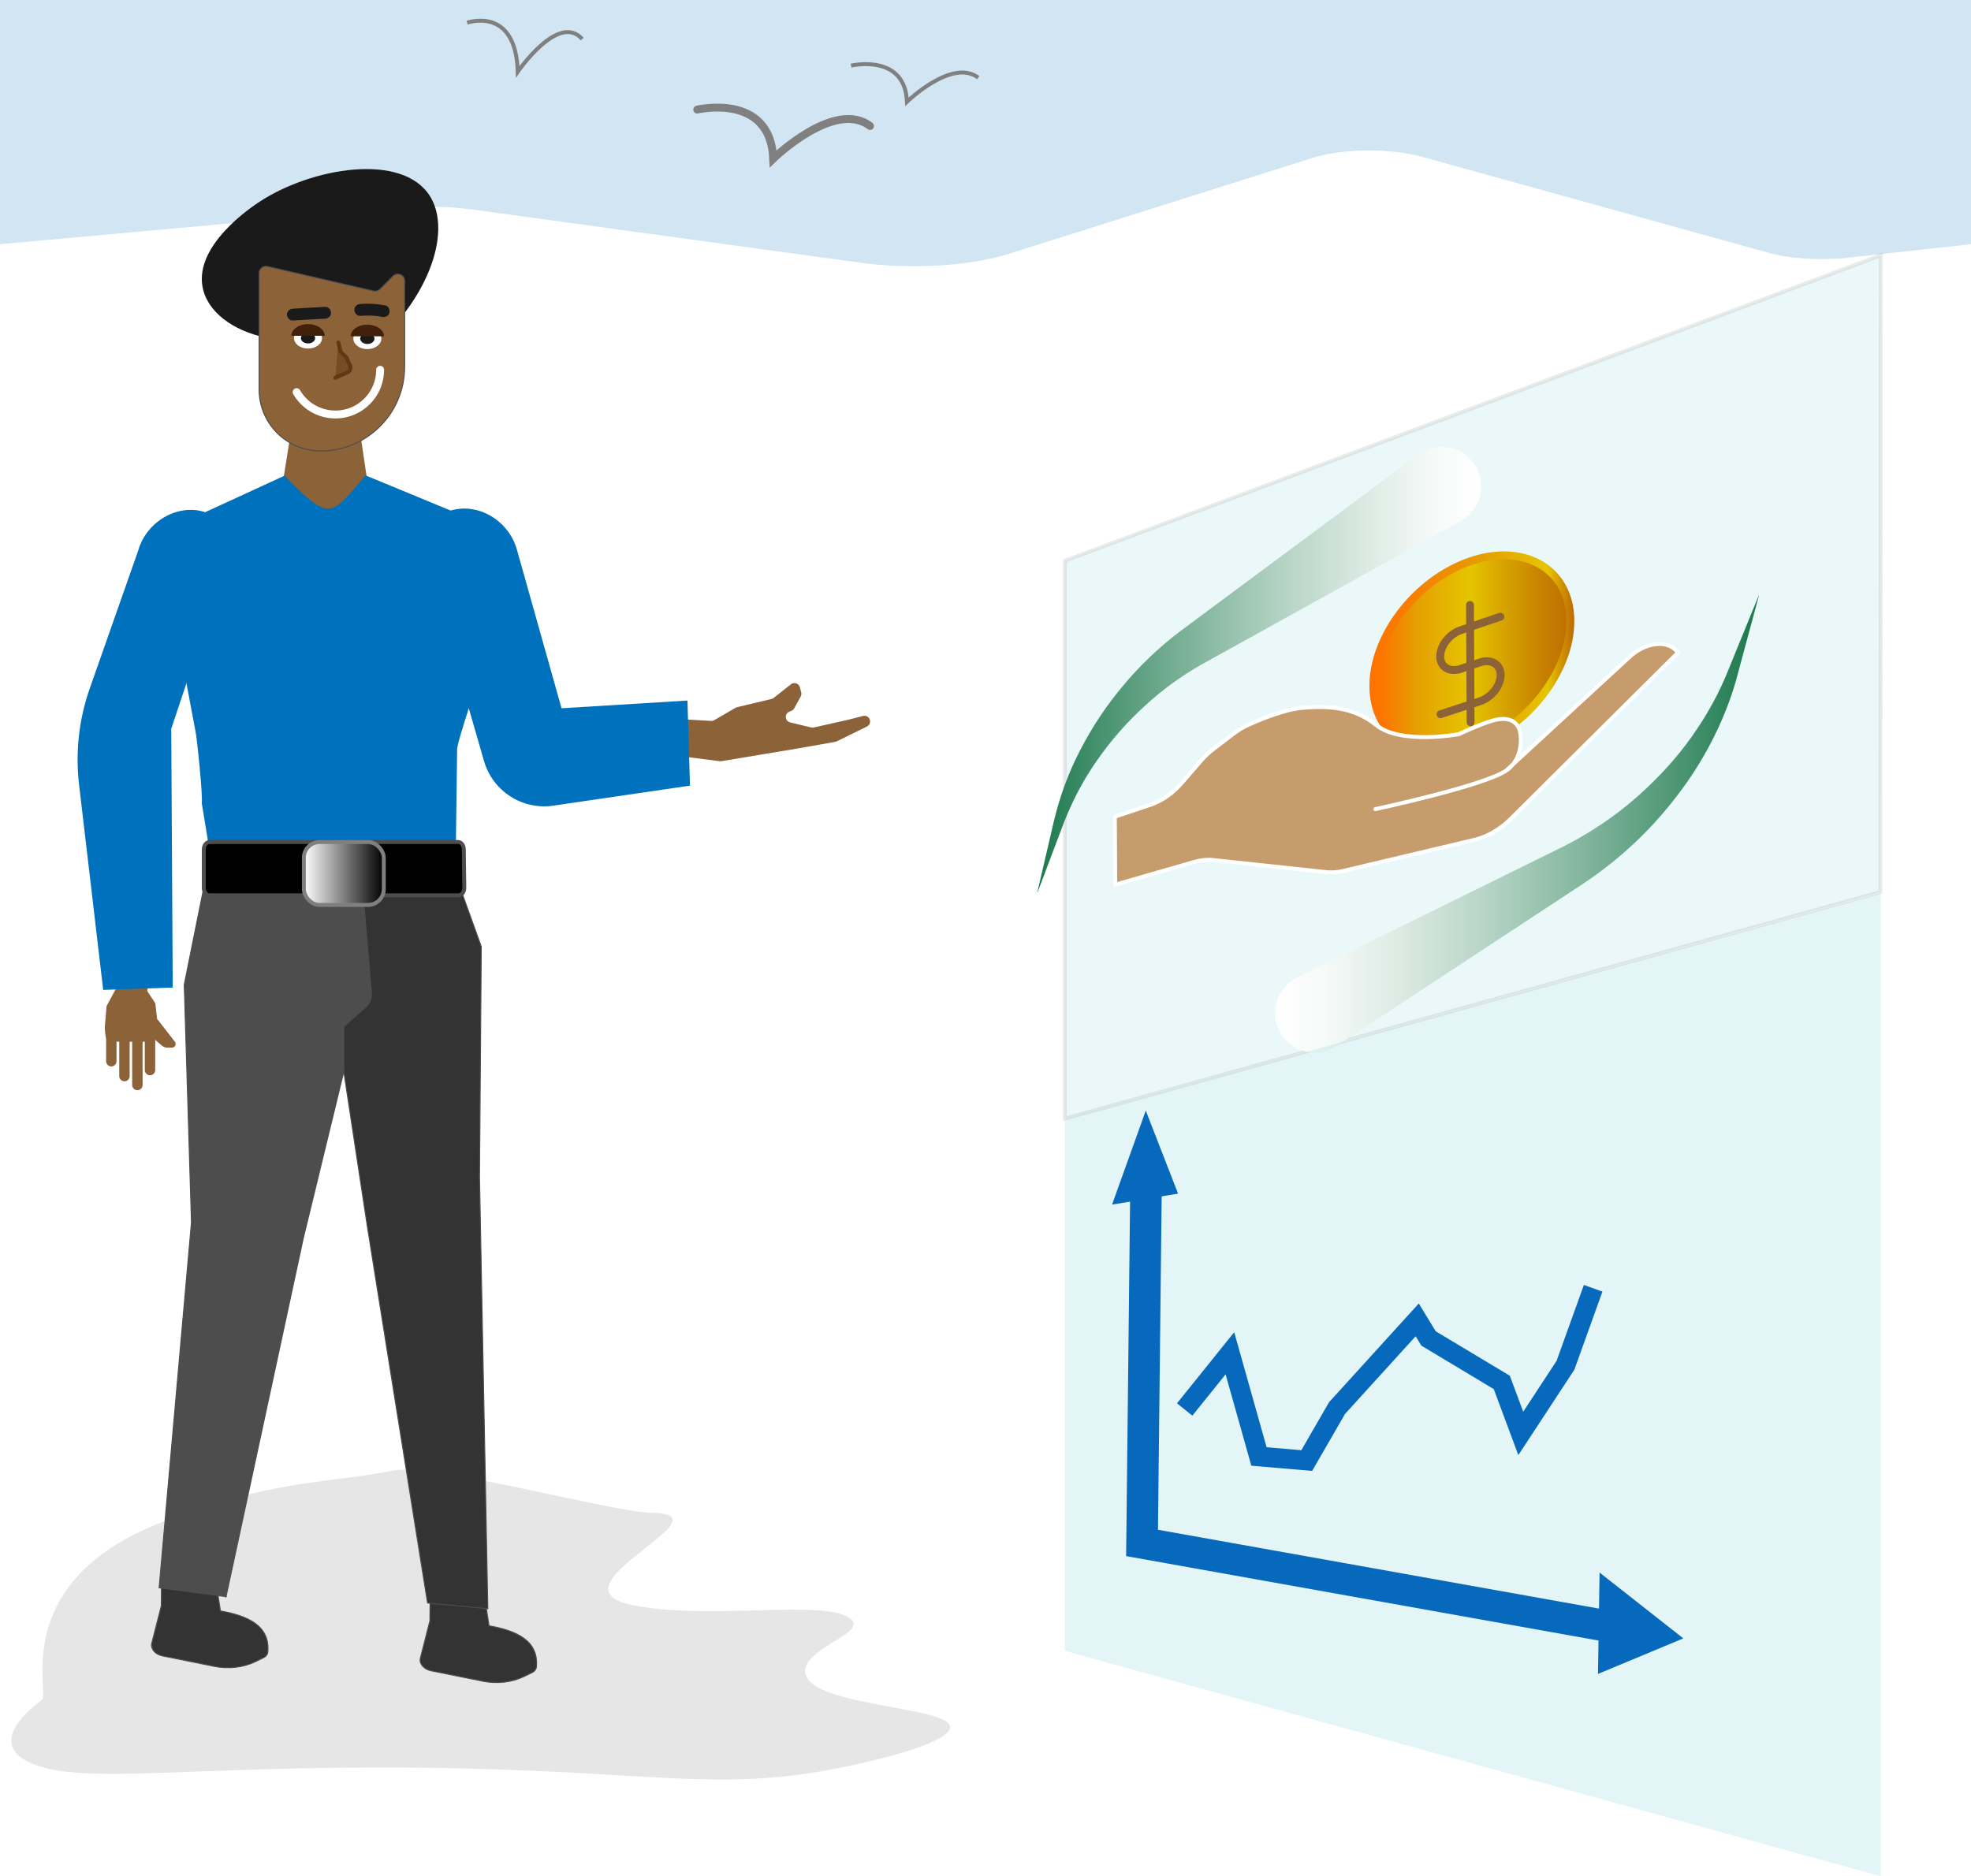 <?xml version="1.0" encoding="UTF-8"?>
<svg id="Layer_1" data-name="Layer 1" xmlns="http://www.w3.org/2000/svg" xmlns:xlink="http://www.w3.org/1999/xlink" viewBox="0 0 500 476.08">
  <defs>
    <style>
      .cls-1, .cls-2, .cls-3, .cls-4, .cls-5, .cls-6, .cls-7, .cls-8, .cls-9, .cls-10, .cls-11, .cls-12, .cls-13 {
        stroke-miterlimit: 10;
      }

      .cls-1, .cls-14, .cls-15, .cls-16, .cls-11 {
        stroke-linecap: round;
      }

      .cls-1, .cls-4, .cls-15, .cls-11 {
        stroke-width: 2px;
      }

      .cls-1, .cls-15, .cls-7, .cls-9, .cls-11, .cls-13 {
        fill: none;
      }

      .cls-1, .cls-7, .cls-12 {
        stroke: gray;
      }

      .cls-17 {
        fill: url(#linear-gradient-2);
      }

      .cls-18, .cls-6, .cls-10 {
        fill: #8c6239;
      }

      .cls-2 {
        fill: #333;
      }

      .cls-2, .cls-3, .cls-6 {
        stroke-width: .25px;
      }

      .cls-2, .cls-3, .cls-6, .cls-8 {
        stroke: #4d4d4d;
      }

      .cls-19 {
        fill: #fff;
      }

      .cls-3 {
        fill: #4d4d4d;
      }

      .cls-14 {
        fill: #c69c6d;
      }

      .cls-14, .cls-15, .cls-16 {
        stroke-linejoin: round;
      }

      .cls-14, .cls-11 {
        stroke: #fff;
      }

      .cls-4 {
        fill: url(#linear-gradient-3);
        stroke: url(#Gold_Dust);
      }

      .cls-5 {
        opacity: .13;
        stroke: #666;
      }

      .cls-5, .cls-20 {
        fill: #65c8d0;
      }

      .cls-15, .cls-10 {
        stroke: #8c6239;
      }

      .cls-21 {
        filter: url(#drop-shadow-1);
      }

      .cls-22, .cls-23 {
        fill: #0071bc;
      }

      .cls-22, .cls-20 {
        opacity: .18;
      }

      .cls-24 {
        fill: #e6e6e6;
      }

      .cls-25 {
        fill: #42210b;
      }

      .cls-16 {
        fill: #754c24;
        stroke: #603813;
      }

      .cls-9 {
        stroke-width: 8px;
      }

      .cls-9, .cls-13 {
        stroke: #0669bb;
      }

      .cls-26 {
        fill: #1a1a1a;
      }

      .cls-27 {
        fill: url(#linear-gradient);
      }

      .cls-12 {
        fill: url(#White_Black);
      }

      .cls-13 {
        stroke-width: 5px;
      }
    </style>
    <linearGradient id="White_Black" data-name="White, Black" x1="77.08" y1="221.63" x2="97.36" y2="221.63" gradientUnits="userSpaceOnUse">
      <stop offset="0" stop-color="#fff"/>
      <stop offset="1" stop-color="#000"/>
    </linearGradient>
    <linearGradient id="linear-gradient" x1="253.15" y1="169.94" x2="375.15" y2="169.94" gradientUnits="userSpaceOnUse">
      <stop offset="0" stop-color="#006837"/>
      <stop offset=".2" stop-color="#43906c"/>
      <stop offset=".42" stop-color="#85b79f"/>
      <stop offset=".61" stop-color="#b9d6c8"/>
      <stop offset=".78" stop-color="#dfece6"/>
      <stop offset=".91" stop-color="#f6faf8"/>
      <stop offset="1" stop-color="#fff"/>
    </linearGradient>
    <linearGradient id="linear-gradient-2" x1="456.17" y1="209.06" x2="324.02" y2="209.06" xlink:href="#linear-gradient"/>
    <linearGradient id="linear-gradient-3" x1="348.38" y1="165.82" x2="398.37" y2="165.82" gradientUnits="userSpaceOnUse">
      <stop offset="0" stop-color="#ff7300"/>
      <stop offset=".07" stop-color="#f97c00"/>
      <stop offset=".18" stop-color="#ea9502"/>
      <stop offset=".21" stop-color="#e59e03"/>
      <stop offset=".49" stop-color="#e5c500"/>
      <stop offset=".62" stop-color="#d9ab00"/>
      <stop offset=".87" stop-color="#c67f00"/>
      <stop offset=".99" stop-color="#bf6f00"/>
    </linearGradient>
    <linearGradient id="Gold_Dust" data-name="Gold Dust" x1="347.38" y1="165.82" x2="399.37" y2="165.82" gradientUnits="userSpaceOnUse">
      <stop offset="0" stop-color="#ff7300"/>
      <stop offset=".18" stop-color="#f97c00"/>
      <stop offset=".47" stop-color="#ea9502"/>
      <stop offset=".55" stop-color="#e59e03"/>
      <stop offset=".87" stop-color="#e5c500"/>
      <stop offset=".99" stop-color="#bf6f00"/>
    </linearGradient>
    <filter id="drop-shadow-1" filterUnits="userSpaceOnUse">
      <feOffset dx="0" dy="2.83"/>
      <feGaussianBlur result="blur" stdDeviation="5"/>
      <feFlood flood-color="#000" flood-opacity=".75"/>
      <feComposite in2="blur" operator="in"/>
      <feComposite in="SourceGraphic"/>
    </filter>
  </defs>
  <path class="cls-22" d="m500,61.96l-31.25,3.43c-6.93.76-14.59.28-20.15-1.26l-87.88-24.35c-8.1-2.24-20.14-2.12-27.77.29l-76.91,24.29c-9.99,3.16-24.86,4.06-37.72,2.3l-98.18-13.46c-6.02-.83-12.73-.97-19.03-.4L0,61.96V0h500v61.96Z"/>
  <path class="cls-24" d="m10.68,431.28c-2.18,1.63-14.59,10.9-2.78,16.1,12.83,5.65,40.75.55,98.27,1.14,57.95.6,74.38,6.24,105.45.32,1.95-.37,23.46-4.54,28.46-9,8-7.14-36.37-5.95-35.83-16.01.32-6.03,16.45-9.63,11.3-13.28-6.85-4.85-36.46.71-55.46-3.36-21.61-4.62,25.96-23.11,5.14-23.35-9.62-.11-55.65-12.7-65.41-10.72-15.95,3.24-31.71,2.19-59.86,13.55-37.75,15.23-27.26,43.1-29.28,44.62Z"/>
  <g>
    <path class="cls-2" d="m54.3,422.79l-13.11-2.64c-1.77-.36-2.96-1.71-2.72-3.09l2.45-9.6.06-6.11,14.04,1.62.9,5.77c6.77,1.21,12.62,3.67,12.02,10.41-.05.6-.45,1.15-1.1,1.46l-2.03.99c-3.07,1.5-6.86,1.93-10.5,1.2Z"/>
    <path class="cls-2" d="m122.44,426.56l-13.11-2.64c-1.77-.36-2.96-1.71-2.72-3.09l2.45-9.6.06-6.11,14.04,1.62.9,5.77c6.77,1.21,12.62,3.67,12.02,10.41-.05.6-.45,1.15-1.1,1.46l-2.03.99c-3.07,1.5-6.86,1.93-10.5,1.2Z"/>
    <path class="cls-18" d="m44.41,264.38l-4.4-5.67c-.04-.05-.1-.08-.15-.13l-.46-4-2.04-3.11.53-5.82-7.76.46-.43,4.24-2.67,4.93-.46,5.52c0,.07.02.14.02.21,0,.46.1,1.28.33,2.66v5.6c0,.73.59,1.32,1.32,1.32s1.32-.59,1.32-1.32v-5c.17.03.35.05.53.05h.16v8.72c0,.73.59,1.32,1.32,1.32s1.32-.59,1.32-1.32v-8.72h.64v10.97c0,.73.59,1.32,1.32,1.32h0c.73,0,1.32-.59,1.32-1.32v-10.97h.56v7.19c0,.73.59,1.32,1.32,1.32s1.32-.59,1.32-1.32v-7.66l1.69,1.45c.41.35.94.54,1.48.53l1.13-.02c.74-.01,1.15-.87.7-1.45Z"/>
    <path class="cls-18" d="m219.91,184.35l-7.64,3.75c-.12.06-.25.1-.38.13l-10.56,1.86-18.37,3.05c-.14.02-.28.03-.42,0l-13.4-1.72c-.64-.08-1.14-.57-1.24-1.21l-.96-6.34c-.14-.9.59-1.7,1.5-1.65l11.94.7c.28.02.56-.05.81-.19l5.38-3.13c.12-.07.25-.12.39-.16l8.73-2.08c.2-.05.39-.14.56-.27l4.39-3.46c.81-.64,2.01-.24,2.27.76l.34,1.27c.09.35.05.73-.13,1.06l-1.63,2.99c-.16.29-.41.51-.71.64l-.55.23c-1.28.53-1.13,2.4.22,2.72l5.35,1.28c.21.05.43.05.65,0l8.66-1.94,3.82-.98c.71-.18,1.45.2,1.7.89h0c.26.69-.05,1.46-.71,1.79Z"/>
    <polygon class="cls-10" points="93.78 129.5 71.12 129.5 75.07 104.8 90.11 104.8 93.78 129.5"/>
    <g>
      <polygon class="cls-2" points="123.75 408.17 108.46 406.73 93.12 310.76 79.34 220.02 116.28 224.05 122.09 240.18 121.64 298.73 123.75 408.17"/>
      <path class="cls-3" d="m57.35,405.12l-16.98-2.25,8.2-92.7-1.83-60.3,4.95-24.6,39.86-4.87,2.68,31.52c.11,1.34-.41,2.66-1.41,3.56l-5.61,5v11.4l-10.26,42.22-19.61,91.03Z"/>
    </g>
    <g>
      <path class="cls-26" d="m68.95,85.94c-8.59-1.38-15.59-5.92-17.34-12.14-3.14-11.16,12.41-21.41,14.12-22.54,13.3-8.77,36.34-12.67,43.34-1.49,4.89,7.81,1.03,21.52-9.16,32.94"/>
      <path class="cls-6" d="m81.32,114.42h0c-8.61,0-15.59-6.98-15.59-15.59v-29.55c0-1.11,1.03-1.93,2.11-1.68l26.93,6.23c.58.13,1.19-.04,1.61-.46l3.32-3.32c1.09-1.09,2.94-.32,2.94,1.22v21.84c0,11.77-9.54,21.31-21.31,21.31Z"/>
      <path class="cls-11" d="m96.43,93.82c0,2.35-.71,4.54-1.94,6.35-2.04,3.02-5.49,5-9.41,5-4.2,0-7.87-2.28-9.83-5.67"/>
      <g>
        <ellipse class="cls-19" cx="93.19" cy="85.93" rx="3.55" ry="2.65"/>
        <ellipse class="cls-26" cx="93.19" cy="85.93" rx="1.81" ry="1.35"/>
        <path class="cls-25" d="m88.96,85.34c0-1.64,1.89-2.96,4.23-2.96s4.23,1.33,4.23,2.96"/>
      </g>
      <g>
        <ellipse class="cls-19" cx="78.14" cy="85.79" rx="3.55" ry="2.65"/>
        <ellipse class="cls-26" cx="78.14" cy="85.79" rx="1.81" ry="1.35"/>
        <path class="cls-25" d="m73.91,85.2c0-1.64,1.89-2.96,4.23-2.96s4.23,1.33,4.23,2.96"/>
      </g>
      <path class="cls-26" d="m74.3,81.32l8.17-.46c.78-.04,1.54-.66,1.5-1.5-.03-.77-.66-1.55-1.5-1.5l-8.17.46c-.78.04-1.54.66-1.5,1.5.03.77.66,1.55,1.5,1.5h0Z"/>
      <path class="cls-26" d="m91.39,80.15c.97-.09,1.95-.11,2.93-.06.48.02.96.06,1.43.12.07,0,.46.04.06,0,.11,0,.23.03.34.05.27.04.53.09.79.14.77.15,1.66-.22,1.85-1.05.17-.74-.22-1.69-1.05-1.85-2.09-.41-4.23-.55-6.35-.36-.41.04-.76.14-1.06.44-.26.26-.46.69-.44,1.06.03.75.66,1.58,1.5,1.5h0Z"/>
      <path class="cls-16" d="m85.84,86.9l.53,2.18c0,.28,1.37,1.44,1.53,1.67l.76,1.71c.5.7.23,1.69-.56,2.04l-3.03,1.35"/>
    </g>
    <g>
      <path class="cls-23" d="m54.54,224.25l-3.36-20.49c.34-1.38-1.24-16.95-1.61-18.32l-8.53-45.39c-1.24-4.65,1.63-9.54,6.36-10.41.06-.01.12-.02.19-.03,1.42-.24,2.89-.06,4.24.45l20.38-9.38c11.57,12.05,11.79,10.22,20.5-.07l22.86,9.45c1.35-.51,2.81-.69,4.24-.45.07.01.13.02.2.04,4.72.87,7.59,5.74,6.37,10.38l-3.35,27.09c-.35,1.32-7.37,21.82-7.07,23.15l-.47,36.32c.1.45-61.01-1.97-60.92-2.33Z"/>
      <path class="cls-23" d="m43.83,250.57l-17.65.6-6.12-52.07c-.97-8.24-.04-16.59,2.71-24.42l12.25-34.87c2.32-8.19,11.21-12.48,17.96-9.48l8.07,1.86-17.61,52.72.38,65.68Z"/>
      <path class="cls-23" d="m175.03,199.33l-.64-21.58-31.94,1.96-11.32-40.24c-2.32-8.19-11.21-12.48-17.96-9.48l-8.07,1.86,17.69,61.26c2.2,7.63,9.7,12.46,17.56,11.31l34.68-5.08Z"/>
    </g>
    <g>
      <path class="cls-8" d="m53.12,213.65h63.11c.78,0,1.41.82,1.42,1.85l.13,9.74c.01,1.05-.63,1.92-1.42,1.92h-63.24c-.79,0-1.42-.84-1.42-1.88v-9.74c0-1.04.64-1.88,1.42-1.88Z"/>
      <rect class="cls-12" x="77.08" y="213.65" width="20.28" height="15.96" rx="4.01" ry="4.01"/>
    </g>
  </g>
  <g>
    <polygon class="cls-5" points="477.01 226.35 270.13 283.83 270.13 142.29 477.13 64.77 477.01 226.35"/>
    <g>
      <path class="cls-27" d="m263.13,226.46l4.27-18.33c1.5-6.2,3.73-12.3,6.74-18.01,2.97-5.74,6.59-11.19,10.81-16.19,4.19-5.03,8.98-9.61,14.28-13.65l60.51-44.92c4.44-3.3,10.72-2.37,14.02,2.07,3.3,4.44,2.37,10.72-2.07,14.02-.34.26-.7.49-1.07.69l-.06.03-65.78,36.45c-5.12,2.91-9.97,6.43-14.38,10.5-4.45,4.04-8.46,8.61-11.95,13.59-3.52,4.97-6.39,10.41-8.62,16.16l-6.65,17.61s-.02.02-.04.02c-.01,0-.02-.02-.02-.03Z"/>
      <path class="cls-17" d="m446.2,151.1l-5.23,19.4c-1.66,6.56-4.25,13-7.52,19.05-3.24,6.08-7.28,11.76-11.81,17.03-4.53,5.29-9.69,10.07-15.34,14.32-1.39,1.09-2.87,2.06-4.33,3.07-1.46,1-2.82,1.86-4.23,2.8l-8.39,5.52-16.79,11.04-33.57,22.08c-4.62,3.04-10.84,1.76-13.88-2.87-3.04-4.62-1.76-10.84,2.87-13.88.33-.22.73-.44,1.08-.62l36.05-17.75,18.02-8.87,9.01-4.44c1.48-.74,3.05-1.49,4.46-2.21,1.39-.73,2.82-1.42,4.17-2.24,5.49-3.14,10.72-6.89,15.48-11.21,4.76-4.32,9.17-9.11,12.92-14.43,3.77-5.31,6.97-11.02,9.39-17.2l7.59-18.6s.02-.02.04-.02c.01,0,.02.02.02.04Z"/>
      <g>
        <path class="cls-4" d="m398.37,157.47c.06,13.18-11.34,27.52-25.26,31.96-13.68,4.37-24.66-2.49-24.72-15.27-.07-12.78,10.81-26.94,24.49-31.71s25.43,1.84,25.49,15.02Z"/>
        <path class="cls-14" d="m382.08,195.52l31.41-28.94c3.86-3.49,8.98-4.21,11.64-1.63l.59.57-42.52,42.28c-2.66,2.64-5.92,4.52-9.2,5.3l-33.24,7.88c-1.48.35-2.93.45-4.28.31l-28.77-3.08c-1.48-.16-3.06,0-4.66.46l-20.14,5.8-.1-17.24,9-3.02c2.88-.97,5.66-2.89,7.88-5.45l5.03-5.8c.91-1.05,1.92-2,3.01-2.83l5.21-3.98c1.13-.87,2.34-1.59,3.57-2.16,3.14-1.43,9.39-4.04,14.01-4.4,6.47-.51,12.8-.26,18.53,4.34,6.38,5.13,21.02,2.35,21.02,2.35,0,0,5.93-2.8,9.02-3.56,3.5-.87,5.33.25,6.18,1.95s1.22,7.9-3.18,10.85c-5.85,3.93-33.2,9.78-33.2,9.78"/>
        <g class="cls-21">
          <line class="cls-15" x1="372.91" y1="150.66" x2="373.06" y2="180.44"/>
          <path class="cls-15" d="m380.62,153.64l-10.1,3.44c-2.87.98-5.18,3.95-5.17,6.65h0c.01,2.7,2.34,4.11,5.21,3.15l4.85-1.62c2.9-.97,5.27.45,5.28,3.18h0c.01,2.72-2.33,5.7-5.23,6.66l-10.04,3.29"/>
        </g>
      </g>
    </g>
  </g>
  <g>
    <polygon class="cls-20" points="477.13 476.08 270.13 418.88 270.13 283.83 477.13 226.63 477.13 476.08"/>
    <g>
      <polyline class="cls-9" points="290.73 299.94 289.76 387.26 289.71 391.49 409.73 412.95"/>
      <polyline class="cls-13" points="300.53 357.63 312 343.37 319.37 369.55 331.49 370.59 339.18 357.27 359.52 334.89 362.39 339.61 380.97 350.76 385.79 363.7 397.12 346.42 404.15 326.88"/>
      <polygon class="cls-9" points="290.81 293.22 293.34 299.72 288.17 300.58 290.81 293.22"/>
      <polygon class="cls-9" points="419.19 414.64 409.47 418.69 409.65 407.14 419.19 414.64"/>
    </g>
  </g>
  <path class="cls-1" d="m176.87,27.81s18.56-4.39,19.28,12.46c0,0,15.57-15.15,24.56-8.3"/>
  <path class="cls-7" d="m215.89,16.65s13.66-3.23,14.19,9.17c0,0,11.46-11.15,18.08-6.11"/>
  <path class="cls-7" d="m118.5,5.76s12.36-4.39,12.84,12.46c0,0,10.36-15.15,16.35-8.3"/>
</svg>